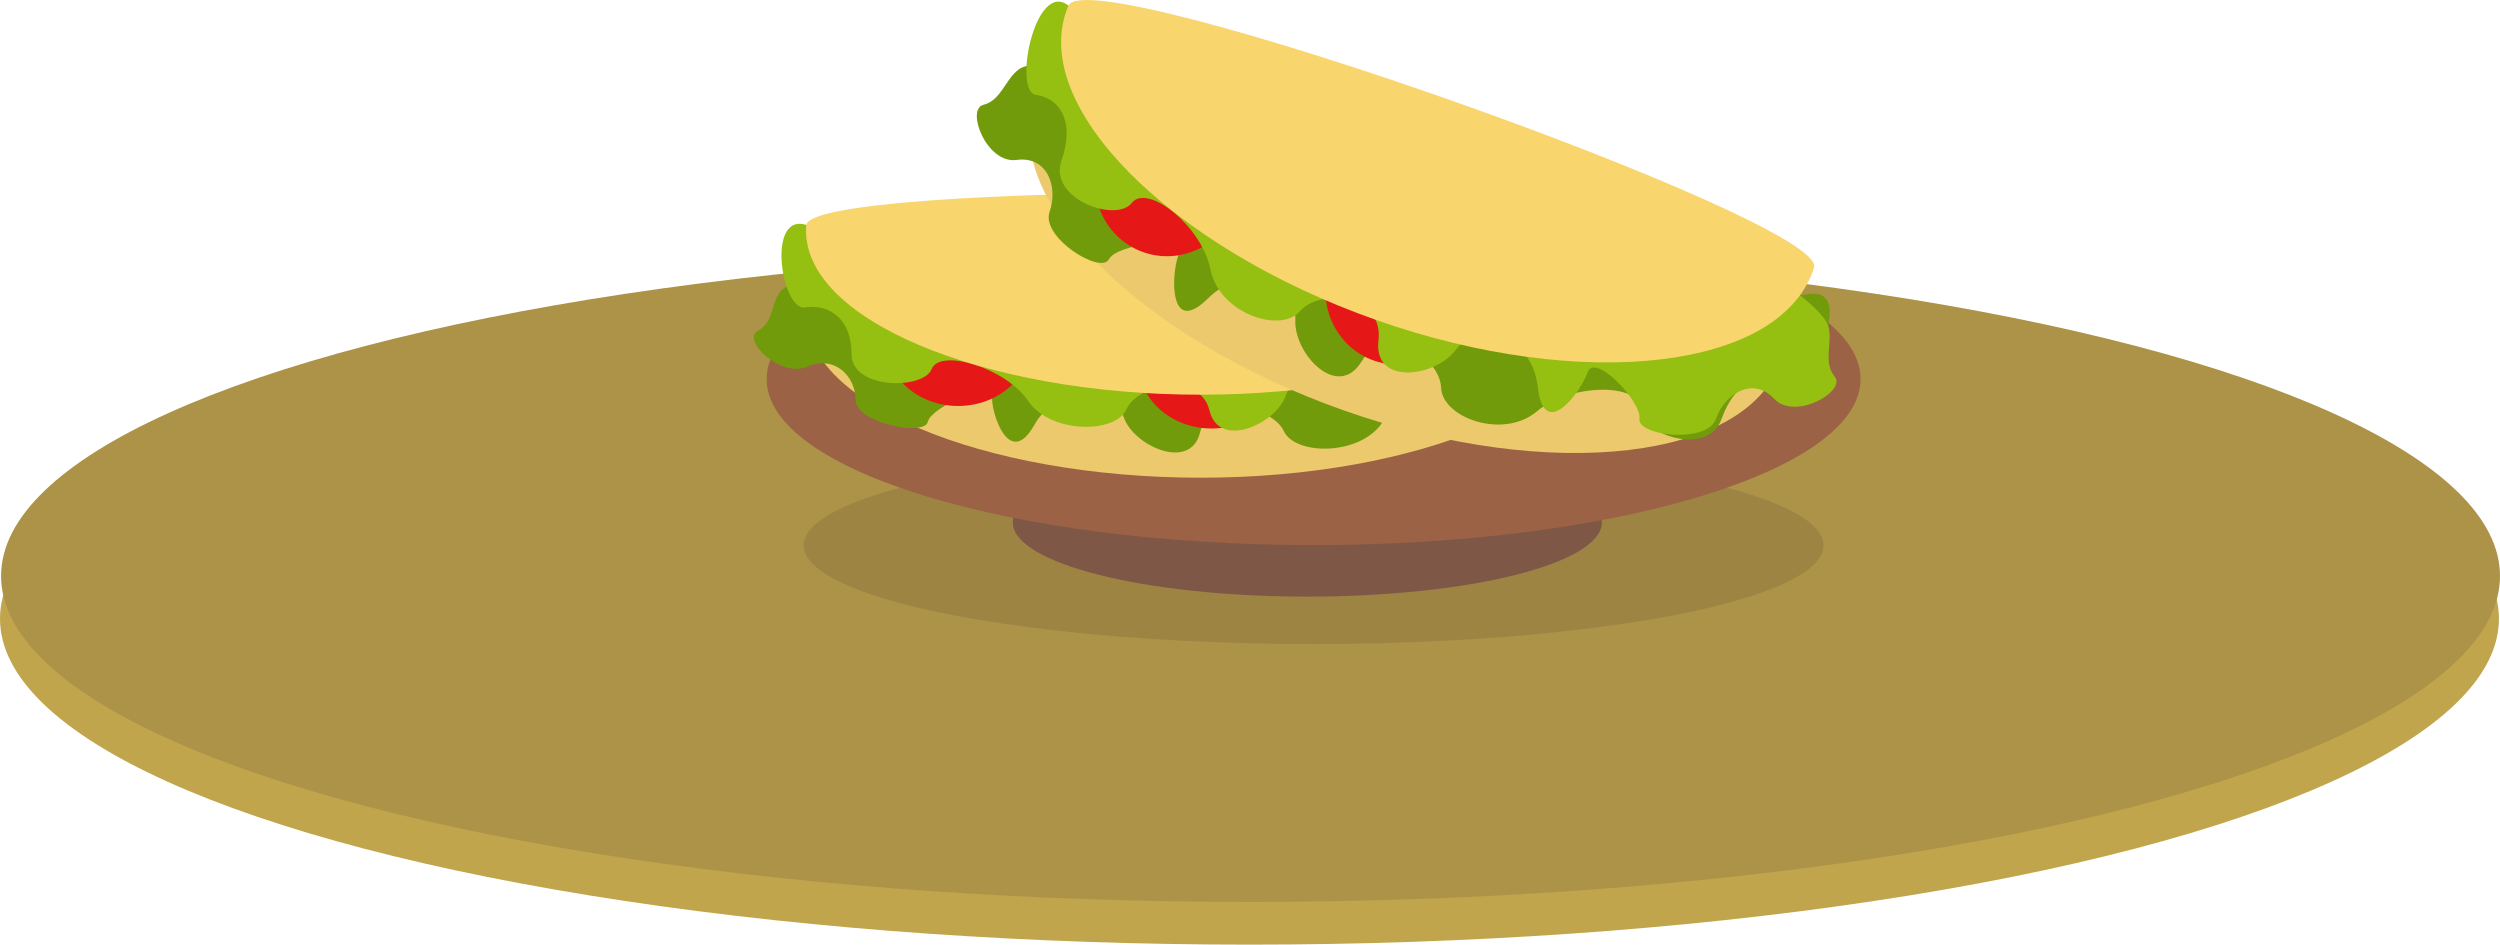 <svg xmlns="http://www.w3.org/2000/svg" viewBox="0 0 210.85 79.67"><defs><style>.cls-1{fill:#c0a54c;}.cls-2{fill:#ad9347;}.cls-3{fill:#9e8443;}.cls-4{fill:#7f5747;}.cls-5{fill:#9b6246;}.cls-6{fill:#edc96e;}.cls-7{fill:#719b0a;}.cls-8{fill:#e51717;}.cls-9{fill:#95bf11;}.cls-10{fill:#f9d56e;}</style></defs><title>mexico-food</title><g id="Calque_2" data-name="Calque 2"><g id="FOOD"><ellipse class="cls-1" cx="105.38" cy="52.18" rx="105.38" ry="27.49"/><ellipse class="cls-2" cx="105.47" cy="48.58" rx="105.38" ry="27.49"/><ellipse class="cls-3" cx="110.79" cy="46" rx="43.01" ry="8.32"/><path class="cls-4" d="M133.3,41.67c-3.73,2.28-12.61,3.88-23,3.88s-19.24-1.6-23-3.88c-1.21.74-1.88,1.55-1.88,2.39,0,3.46,11.12,6.26,24.84,6.26s24.84-2.8,24.84-6.26C135.17,43.22,134.5,42.41,133.3,41.67Z"/><path class="cls-5" d="M153.44,26.62c-6.92,5.09-23.41,8.68-42.65,8.68s-35.73-3.59-42.65-8.68c-2.24,1.65-3.48,3.46-3.48,5.35,0,7.75,20.65,14,46.13,14s46.13-6.28,46.13-14C156.92,30.08,155.68,28.27,153.44,26.62Z"/><path class="cls-6" d="M134.58,26c.34,7.89-14.92,14.29-33.31,14.29S67.37,33.92,68,26C68.23,22.28,134.42,22.46,134.58,26Z"/><path class="cls-7" d="M71.1,22.53s-4.49,1-5.3,2.07-.54,2.59-1.9,3.32,1.9,4,4.2,3,4.06.83,4.06,2.8,5.82,3.11,6.09,1.86,5.42-3.52,5.42-2,1.52,5.9,3.56,2.27,6.74-3,7.56-.63,5.61,4.57,6.42,1.26,6.11-2.2,7.06-.13,6.4,2.11,8.3-.69,7.44-4.46,8.12-2.7,6.77,1.76,6.77-1.24,1.9-4.26,3.93-4,3.39-8.66-.53-6.79-3.43.46-8.57.25-14.46,4.47-25,4.57S71.1,22.53,71.1,22.53Z"/><ellipse class="cls-8" cx="80.81" cy="28.72" rx="6.17" ry="5.52"/><ellipse class="cls-8" cx="102.18" cy="30.62" rx="6.17" ry="5.52"/><path class="cls-9" d="M132.14,20.64s4.49,1,5.3,2.07S138,25.3,139.33,26s-1.89,4-4.19,3-4.06.83-4.06,2.8S125.25,35,125,33.7s-5.41-3.53-5.41-2S118,37.62,116,34s-6.75-3-7.56-.63-5.62,4.58-6.43,1.26-6.11-2.2-7-.12-6.41,2.1-8.3-.7-7.45-4.45-8.13-2.69-6.76,1.76-6.76-1.25-1.9-4.25-3.93-3.94-3.4-8.66.53-6.8,3.42.46,8.57.26S91.41,23.85,102,24,132.14,20.64,132.14,20.64Z"/><path class="cls-10" d="M134.58,19c.34,7.89-14.92,14.29-33.31,14.29S67.37,26.88,68,19C68.23,15.23,134.42,15.41,134.58,19Z"/><path class="cls-6" d="M150.28,30.2c-2.68,8.66-19.51,10.54-36.87,4.44s-29.54-18.17-26-26.53C89.12,4.13,151.5,26.27,150.28,30.2Z"/><path class="cls-7" d="M91.73,5.35S87.1,5,85.94,5.84s-1.5,2.63-3,3,.25,5,2.81,4.65,3.52,2.24,2.77,4.38,4.31,5.3,5,4,6.46-2,5.86-.34-.8,6.9,2.5,3.64,7.51-1,7.37,1.82,3.56,6.82,5.59,3.49,6.6-.35,6.7,2.21,5.24,4.4,8.09,2,8.73-2.37,8.7-.23,5.71,4.15,6.86.89,3.4-4,5.2-3,6.51-8.26,2.09-7.54-3.41-.64-8.18-2.57-15.35.06-25.35-3.33S91.73,5.35,91.73,5.35Z"/><ellipse class="cls-8" cx="98.53" cy="15.28" rx="6.34" ry="6.17" transform="translate(51.45 103.18) rotate(-70.64)"/><ellipse class="cls-8" cx="117.97" cy="24.43" rx="6.34" ry="6.17" transform="translate(55.82 127.63) rotate(-70.64)"/><path class="cls-9" d="M150,23.54s3.84,2.61,4.21,4-.48,3,.53,4.22-3.33,3.76-5.11,1.87-4.15-.45-4.9,1.69-6.67,1.44-6.46,0-3.76-5.61-4.36-3.93-3.68,5.88-4.21,1.28-5.22-5.51-6.9-3.19-7,3.1-6.54-.77-4.93-4.41-6.61-2.47-6.84.16-7.56-3.51-5.33-7.3-6.64-5.61-7.06-.33-5.92-3.59S89.41,8.29,87.37,8s.09-10.52,3.09-7.2,3.05,1.64,8,3.12,11.94,9.64,21.86,13.25S150,23.54,150,23.54Z"/><path class="cls-10" d="M153,22.56C150.28,31.22,133.45,33.1,116.1,27S86.56,8.83,90.11.48C91.8-3.5,154.18,18.63,153,22.56Z"/></g></g></svg>